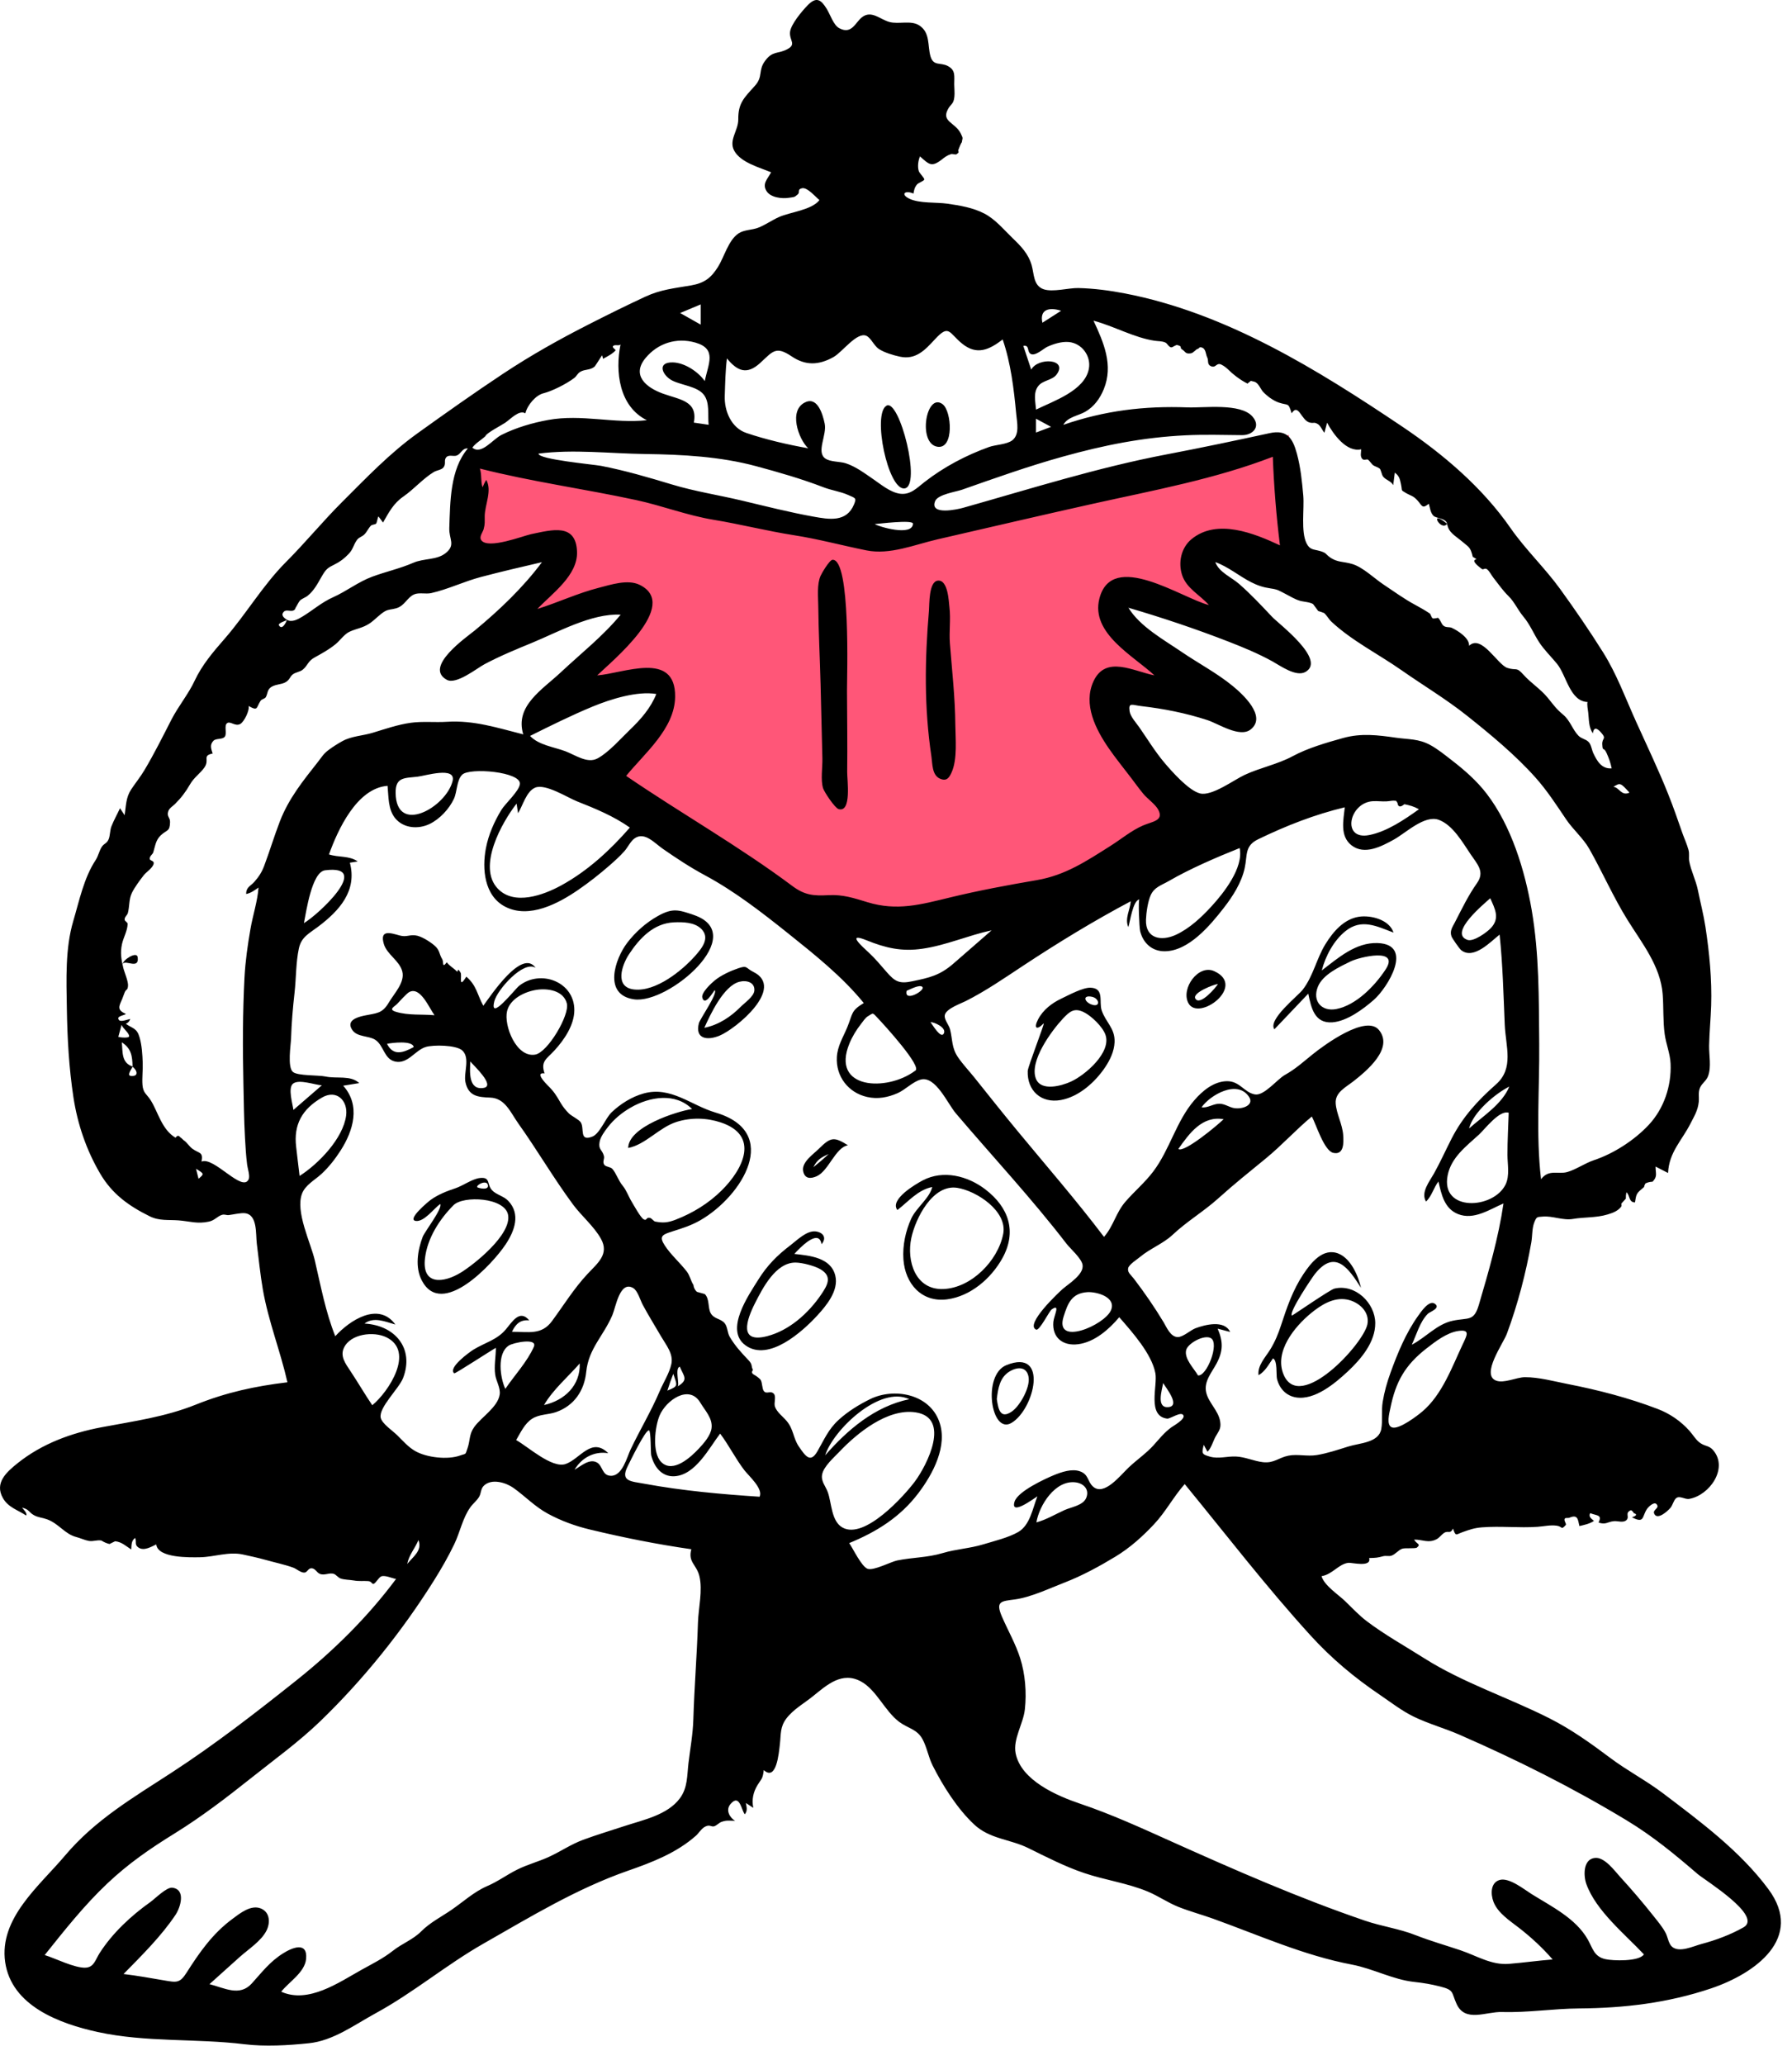 <svg width="66" height="76" viewBox="0 0 66 76" fill="none" xmlns="http://www.w3.org/2000/svg">
<path fill-rule="evenodd" clip-rule="evenodd" d="M17.338 16.936C17.26 18.198 17.182 19.459 17.105 20.72C17.605 20.577 20.791 19.648 20.595 20.59C20.453 21.266 19.558 21.997 19.101 22.467C18.681 22.9 18.249 23.322 17.805 23.732C18.62 23.422 19.442 23.13 20.27 22.855C20.897 22.648 21.528 22.446 22.17 22.29C22.408 22.233 23.051 21.997 23.276 22.158C23.868 22.58 20.659 25.687 20.219 26.125C20.841 25.839 21.477 25.578 22.125 25.355C22.592 25.194 24.036 24.578 24.45 25.104C24.892 25.667 23.796 26.96 23.491 27.37C23.055 27.957 22.583 28.521 22.088 29.06C24.147 30.893 26.568 32.525 29.144 33.54C31.032 34.284 32.888 34.473 34.881 34.065C36.928 33.645 38.892 32.841 40.758 31.922C41.855 31.381 42.936 30.797 43.967 30.141C43.542 29.628 43.13 29.105 42.729 28.575C42.157 27.817 41.454 26.988 41.128 26.086C40.809 25.203 42.006 25.375 42.58 25.423C43.412 25.493 44.242 25.64 45.057 25.817C44.481 25.419 43.915 25.006 43.36 24.579C42.637 24.023 41.673 23.395 41.2 22.595C40.784 21.891 41.697 22.069 42.119 22.161C43.126 22.381 44.105 22.755 45.066 23.12C45.769 23.388 46.467 23.668 47.159 23.963C46.73 23.593 46.315 23.205 45.916 22.803C45.379 22.263 44.656 21.603 44.416 20.859C43.926 19.343 47.22 20.486 47.782 20.72C47.678 19.15 47.575 17.58 47.471 16.01C43.109 17.16 38.748 18.311 34.387 19.461C33.915 19.585 33.325 19.856 32.834 19.87C32.389 19.884 31.851 19.685 31.417 19.603L23.524 18.108C21.462 17.718 19.4 17.327 17.338 16.936Z" fill="#FF5678"/>
<path fill-rule="evenodd" clip-rule="evenodd" d="M64.213 70.94C63.742 71.207 63.191 71.413 62.668 71.551C62.36 71.633 61.853 71.884 61.583 71.654C61.453 71.543 61.424 71.292 61.347 71.147C61.226 70.917 61.054 70.718 60.893 70.514C60.502 70.021 60.096 69.546 59.671 69.082C59.469 68.862 59.102 68.349 58.746 68.383C58.304 68.425 58.315 69.032 58.425 69.342C58.779 70.33 59.847 71.19 60.546 71.934C60.368 72.205 59.393 72.173 59.123 72.109C58.709 72.013 58.667 71.721 58.479 71.387C58.038 70.608 57.142 70.171 56.407 69.713C56.139 69.546 55.568 69.082 55.219 69.199C54.888 69.309 54.902 69.729 55.007 70.003C55.167 70.417 55.62 70.704 55.956 70.966C56.403 71.314 56.812 71.694 57.184 72.121C56.647 72.164 56.112 72.239 55.576 72.283C54.928 72.336 54.388 71.984 53.792 71.784C53.238 71.598 52.686 71.441 52.141 71.228C51.529 70.987 50.888 70.904 50.271 70.693C47.849 69.866 45.475 68.826 43.141 67.778C42.029 67.278 40.94 66.779 39.781 66.388C38.937 66.103 37.609 65.535 37.407 64.538C37.301 64.011 37.689 63.445 37.746 62.918C37.814 62.299 37.761 61.618 37.571 61.024C37.403 60.5 37.125 60.016 36.906 59.513C36.65 58.927 36.879 58.937 37.375 58.87C37.968 58.791 38.661 58.459 39.219 58.244C39.861 57.995 40.498 57.648 41.087 57.291C41.619 56.968 42.082 56.552 42.506 56.1C42.937 55.64 43.216 55.095 43.633 54.624C45.171 56.499 46.633 58.402 48.268 60.196C49.039 61.043 49.878 61.743 50.829 62.387C51.226 62.656 51.62 62.963 52.052 63.176C52.593 63.442 53.197 63.607 53.753 63.849C55.885 64.78 57.919 65.798 59.907 66.999C60.869 67.58 61.676 68.246 62.523 68.975C62.787 69.201 64.947 70.524 64.213 70.94ZM39.211 55.579C38.867 55.734 38.538 55.935 38.171 56.034C38.275 55.406 38.867 54.458 39.625 54.562C39.915 54.602 40.133 54.825 40.006 55.133C39.89 55.412 39.456 55.469 39.211 55.579ZM15.237 38.539C14.846 38.753 14.483 38.877 14.254 38.419C14.423 38.385 15.194 38.283 15.237 38.539ZM14.587 37.243C14.285 37.152 14.526 37.057 14.63 36.947C14.711 36.862 14.979 36.563 15.073 36.514C15.486 36.297 15.806 37.105 16.004 37.367C15.536 37.326 15.043 37.38 14.587 37.243ZM17.813 40.042C17.241 40.138 17.305 39.429 17.322 39.07C17.442 39.216 18.259 39.968 17.813 40.042ZM19.709 38.817C19.011 38.934 18.55 37.74 18.675 37.218C18.785 36.758 19.326 36.501 19.756 36.433C20.173 36.367 20.754 36.457 20.877 36.933C20.987 37.355 20.173 38.74 19.709 38.817ZM36.214 56.843C35.713 56.995 35.222 57.014 34.718 57.164C34.147 57.334 33.618 57.319 33.045 57.435C32.813 57.482 32.184 57.818 31.957 57.743C31.732 57.669 31.406 56.977 31.277 56.796C32.29 56.379 33.154 55.84 33.822 54.961C34.353 54.261 34.922 53.214 34.588 52.311C34.211 51.293 32.913 51.072 32.047 51.497C31.637 51.699 31.231 51.948 30.894 52.255C30.507 52.605 30.356 52.987 30.105 53.419C29.852 53.856 29.675 53.613 29.422 53.242C29.206 52.925 29.234 52.605 28.964 52.292C28.827 52.132 28.613 51.978 28.541 51.772C28.496 51.641 28.592 51.41 28.506 51.307C28.384 51.162 28.236 51.332 28.134 51.203C28.06 51.109 28.085 50.895 28.008 50.778C27.942 50.711 27.868 50.654 27.787 50.607C27.688 50.559 27.67 50.498 27.733 50.425C27.654 50.281 27.73 50.232 27.561 50.057C27.299 49.783 27.06 49.521 26.873 49.199C26.788 49.051 26.796 48.832 26.69 48.704C26.544 48.528 26.302 48.554 26.177 48.337C26.065 48.144 26.14 47.805 25.956 47.629C25.859 47.602 25.762 47.575 25.665 47.548C25.592 47.478 25.55 47.392 25.538 47.292C25.436 47.136 25.415 46.953 25.286 46.789C25.04 46.474 24.708 46.183 24.49 45.851C24.261 45.502 24.382 45.444 24.78 45.319C25.139 45.206 25.467 45.102 25.799 44.91C27.337 44.022 28.795 41.669 26.354 40.95C25.448 40.684 24.704 39.966 23.7 40.248C23.264 40.37 22.851 40.631 22.526 40.94C22.302 41.153 22.094 41.724 21.818 41.834C21.323 42.03 21.532 41.539 21.392 41.313C21.325 41.206 21.054 41.081 20.954 40.983C20.837 40.868 20.723 40.723 20.641 40.581C20.49 40.317 20.397 40.17 20.178 39.955C20.096 39.874 19.685 39.455 20.056 39.509C19.906 39.056 20.125 38.987 20.428 38.656C20.784 38.267 21.151 37.726 21.153 37.18C21.157 36.133 19.905 35.664 19.119 36.285C18.959 36.412 18.012 37.633 18.206 36.854C18.31 36.434 19.277 35.338 19.725 35.622C19.223 34.896 18.069 36.658 17.8 37.018C17.571 36.6 17.555 36.272 17.175 35.948C16.866 36.439 17.029 35.903 16.961 35.794C16.814 35.558 16.895 35.828 16.815 35.744C16.716 35.64 16.559 35.557 16.454 35.419C16.273 35.663 16.345 35.401 16.29 35.31C16.16 35.097 16.21 34.974 15.988 34.789C15.826 34.655 15.507 34.446 15.29 34.427C15.039 34.405 14.969 34.5 14.713 34.43C14.388 34.34 13.978 34.202 14.136 34.742C14.25 35.134 14.715 35.356 14.817 35.757C14.919 36.16 14.517 36.566 14.322 36.897C14.072 37.321 13.867 37.286 13.413 37.382C13.123 37.443 12.735 37.574 12.984 37.923C13.162 38.172 13.578 38.12 13.813 38.267C14.142 38.474 14.137 38.984 14.557 39.073C15.019 39.171 15.284 38.661 15.674 38.538C15.951 38.45 16.81 38.46 17.028 38.666C17.326 38.947 17.069 39.484 17.143 39.833C17.255 40.351 17.608 40.383 18.055 40.399C18.606 40.42 18.799 40.943 19.095 41.359C19.788 42.332 20.391 43.369 21.101 44.329C21.415 44.755 21.875 45.133 22.132 45.594C22.45 46.164 22.009 46.492 21.628 46.901C21.131 47.436 20.759 48.044 20.328 48.628C19.944 49.147 19.468 49.018 18.855 49.018C18.991 48.739 19.156 48.565 19.492 48.599C19.14 48.173 18.859 48.66 18.631 48.929C18.302 49.319 17.872 49.413 17.448 49.669C17.299 49.76 16.482 50.347 16.73 50.548C16.759 50.571 18.109 49.69 18.263 49.609C18.263 49.934 18.192 50.272 18.238 50.595C18.271 50.832 18.439 51.08 18.404 51.326C18.336 51.792 17.729 52.158 17.468 52.521C17.272 52.794 17.32 53.009 17.22 53.302C17.129 53.569 17.177 53.488 16.95 53.571C16.488 53.739 15.711 53.648 15.293 53.409C15.033 53.261 14.834 53.026 14.623 52.82C14.465 52.664 14.065 52.398 14.021 52.18C13.945 51.804 14.697 51.107 14.846 50.72C15.266 49.627 14.546 48.778 13.424 48.716C13.77 48.452 14.198 48.651 14.562 48.752C13.94 47.896 12.876 48.6 12.348 49.181C11.987 48.277 11.813 47.323 11.592 46.38C11.442 45.738 10.87 44.592 11.125 43.93C11.249 43.611 11.597 43.433 11.837 43.211C12.111 42.959 12.345 42.658 12.545 42.346C13.016 41.612 13.288 40.685 12.64 39.961C12.837 39.929 13.034 39.897 13.231 39.865C12.91 39.566 12.405 39.712 11.989 39.623C11.725 39.567 10.965 39.603 10.789 39.455C10.577 39.277 10.713 38.458 10.72 38.215C10.738 37.649 10.785 37.104 10.848 36.541C10.908 36.009 10.896 35.434 11.007 34.911C11.097 34.487 11.385 34.358 11.717 34.108C12.511 33.51 13.158 32.783 12.886 31.753C12.982 31.738 13.079 31.723 13.175 31.708C12.864 31.485 12.462 31.566 12.117 31.448C12.434 30.564 13.136 29.008 14.274 28.924C14.314 29.32 14.287 29.79 14.556 30.118C14.863 30.49 15.401 30.528 15.816 30.331C16.193 30.152 16.547 29.772 16.72 29.397C16.838 29.143 16.817 28.714 17.023 28.513C17.299 28.243 19.206 28.406 19.148 28.861C19.113 29.129 18.604 29.579 18.461 29.817C18.2 30.251 17.991 30.721 17.896 31.22C17.75 31.977 17.834 32.977 18.611 33.375C19.493 33.828 20.569 33.252 21.293 32.755C21.691 32.481 22.076 32.18 22.439 31.863C22.632 31.695 22.826 31.521 22.997 31.329C23.123 31.188 23.223 30.96 23.378 30.854C23.744 30.604 24.103 31.028 24.413 31.243C24.917 31.592 25.419 31.924 25.961 32.215C27.06 32.805 28.064 33.586 29.036 34.362C30.013 35.143 31.021 35.946 31.813 36.918C31.333 37.211 31.419 37.287 31.206 37.808C31.054 38.178 30.846 38.493 30.822 38.905C30.78 39.614 31.239 40.219 31.937 40.376C32.327 40.464 32.699 40.394 33.06 40.235C33.341 40.112 33.621 39.81 33.915 39.735C34.46 39.596 34.897 40.617 35.203 40.977C36.561 42.575 37.997 44.11 39.276 45.773C39.417 45.958 39.838 46.317 39.872 46.561C39.921 46.912 39.365 47.245 39.135 47.446C39.014 47.551 37.73 48.749 38.161 48.939C38.284 48.993 38.643 48.259 38.733 48.196C39.07 47.961 38.816 48.422 38.795 48.655C38.745 49.234 39.147 49.55 39.711 49.476C40.313 49.398 40.849 48.927 41.222 48.482C41.689 49.018 42.419 49.828 42.553 50.544C42.64 51.002 42.24 52.121 42.986 52.215C43.1 52.229 43.512 51.926 43.588 52.098C43.652 52.241 43.207 52.487 43.143 52.534C42.869 52.737 42.703 52.955 42.481 53.2C42.221 53.489 41.866 53.732 41.574 54.009C41.265 54.3 40.656 55.091 40.249 54.709C40.045 54.517 40.098 54.266 39.771 54.153C39.473 54.05 39.095 54.181 38.818 54.294C38.506 54.423 37.479 54.89 37.365 55.275C37.208 55.806 38.057 55.168 38.208 55.075C38.035 55.508 37.94 56.135 37.502 56.388C37.138 56.597 36.614 56.721 36.214 56.843ZM30.391 53.566C30.683 52.638 32.402 50.982 33.489 51.5C32.222 51.763 31.217 52.622 30.391 53.566ZM31.034 56.226C30.61 55.992 30.633 55.312 30.485 54.914C30.4 54.686 30.23 54.52 30.28 54.266C30.339 53.969 30.721 53.639 30.924 53.425C31.564 52.751 32.691 51.83 33.721 51.984C35.032 52.181 34.143 53.926 33.697 54.527C33.316 55.039 31.85 56.677 31.034 56.226ZM27.975 55.09C26.557 54.996 25.143 54.871 23.744 54.613C23.249 54.521 22.833 54.535 23.117 53.97C23.21 53.783 23.775 52.614 23.903 52.648C23.979 52.667 23.961 53.471 23.984 53.563C24.084 53.977 24.365 54.362 24.839 54.336C25.615 54.293 26.115 53.299 26.523 52.766C26.85 53.202 27.087 53.686 27.416 54.115C27.573 54.319 28.12 54.796 27.975 55.09ZM19.661 49.573C19.423 50.114 18.944 50.629 18.611 51.119C18.423 50.724 18.291 49.818 18.737 49.526C18.906 49.416 19.811 49.231 19.661 49.573ZM24.579 51.184C24.645 50.976 24.717 50.769 24.798 50.566C24.937 50.999 25.008 51.012 24.579 51.184ZM25.793 51.627C25.965 51.917 26.252 52.201 26.207 52.564C26.173 52.839 25.922 53.121 25.743 53.313C25.446 53.63 24.789 54.239 24.359 53.818C24 53.466 24.125 52.499 24.292 52.103C24.531 51.537 25.383 50.939 25.793 51.627ZM24.951 51.035C25.049 50.996 24.842 50.365 25.035 50.302C25.202 50.681 25.36 50.784 24.951 51.035ZM22.241 42.541C22.177 42.308 22.031 42.317 22.083 42.029C22.118 41.841 22.269 41.639 22.384 41.49C22.612 41.191 22.914 40.946 23.24 40.76C23.928 40.367 24.873 40.204 25.489 40.819C24.913 40.909 23.147 41.472 23.136 42.253C23.777 42.131 24.28 41.493 24.923 41.292C25.45 41.127 26.022 41.139 26.547 41.313C27.983 41.79 27.386 43.02 26.575 43.819C26.094 44.294 25.517 44.648 24.886 44.892C24.595 45.005 24.415 45.018 24.128 44.961C24.075 44.95 24.012 44.851 23.948 44.83C23.787 44.778 23.834 44.956 23.702 44.876C23.587 44.806 23.341 44.356 23.263 44.227C23.139 44.022 23.081 43.822 22.928 43.635C22.774 43.448 22.7 43.197 22.558 43.027C22.491 42.946 22.304 42.949 22.254 42.87C22.179 42.75 22.275 42.663 22.241 42.541ZM20.036 51.715C20.362 51.153 20.92 50.676 21.352 50.184C21.379 50.992 20.795 51.545 20.036 51.715ZM20.477 51.975C21.151 51.74 21.522 51.177 21.591 50.495C21.678 49.632 22.225 49.178 22.555 48.402C22.681 48.105 22.828 47.126 23.318 47.407C23.486 47.502 23.585 47.864 23.673 48.027C23.885 48.422 24.125 48.805 24.35 49.193C24.533 49.508 24.807 49.826 24.726 50.206C24.656 50.537 24.43 50.89 24.297 51.203C23.984 51.941 23.573 52.62 23.229 53.342C23.09 53.633 22.926 54.323 22.503 54.319C22.168 54.316 22.205 53.953 21.985 53.829C21.706 53.672 21.39 53.971 21.161 54.094C21.424 53.654 21.885 53.404 22.402 53.487C21.783 52.875 21.364 53.701 20.832 53.885C20.328 54.059 19.434 53.237 19.01 53.004C19.172 52.732 19.319 52.399 19.598 52.219C19.863 52.049 20.188 52.075 20.477 51.975ZM14.997 57.565C15.071 57.213 15.279 57.005 15.411 56.685C15.565 57.073 15.206 57.301 14.997 57.565ZM25.706 59.727C25.669 60.913 25.572 62.096 25.536 63.282C25.52 63.83 25.422 64.351 25.357 64.892C25.303 65.35 25.331 65.799 25.04 66.19C24.582 66.806 23.692 66.983 23 67.211C22.493 67.379 21.979 67.531 21.478 67.717C21.027 67.884 20.663 68.138 20.235 68.337C19.851 68.516 19.437 68.621 19.055 68.811C18.66 69.007 18.348 69.247 17.942 69.421C17.456 69.631 17.056 70.003 16.624 70.299C16.243 70.559 15.841 70.76 15.514 71.087C15.207 71.394 14.819 71.528 14.471 71.801C14.104 72.09 13.719 72.277 13.313 72.503C12.481 72.966 11.358 73.758 10.357 73.308C10.643 72.945 11.23 72.597 11.274 72.097C11.332 71.447 10.761 71.686 10.43 71.894C9.929 72.209 9.652 72.588 9.27 73.008C8.824 73.498 8.261 73.168 7.715 73.03C8.088 72.698 8.458 72.362 8.831 72.028C9.145 71.747 9.626 71.442 9.818 71.053C9.955 70.775 9.948 70.393 9.618 70.249C9.248 70.087 8.831 70.428 8.557 70.631C7.831 71.169 7.352 71.853 6.875 72.602C6.622 73.001 6.505 72.97 6.038 72.89C5.543 72.806 5.049 72.716 4.55 72.657C5.211 71.984 5.949 71.256 6.471 70.469C6.64 70.214 6.86 69.542 6.345 69.48C6.133 69.455 5.71 69.885 5.547 70.001C4.831 70.508 4.143 71.147 3.669 71.887C3.513 72.131 3.464 72.403 3.161 72.423C2.764 72.45 2.028 72.075 1.646 71.959C2.376 71.046 3.102 70.127 3.955 69.322C4.74 68.582 5.522 68.045 6.439 67.478C7.422 66.869 8.338 66.169 9.24 65.451C10.104 64.763 11.007 64.114 11.802 63.346C13.39 61.812 14.805 60.048 15.977 58.183C16.251 57.746 16.509 57.299 16.732 56.834C16.942 56.398 17.038 55.877 17.321 55.48C17.419 55.343 17.556 55.241 17.643 55.098C17.726 54.963 17.698 54.8 17.823 54.681C18.113 54.406 18.64 54.572 18.911 54.765C19.346 55.076 19.698 55.453 20.177 55.713C20.658 55.974 21.179 56.165 21.712 56.293C22.958 56.593 24.193 56.84 25.462 57.022C25.331 57.502 25.652 57.578 25.758 58.01C25.887 58.534 25.722 59.193 25.706 59.727ZM13.711 51.722C13.429 51.306 13.177 50.871 12.899 50.453C12.73 50.198 12.52 49.924 12.665 49.612C12.908 49.087 13.767 48.993 14.233 49.222C15.292 49.743 14.308 51.233 13.711 51.722ZM10.907 42.21C10.81 41.397 11.123 40.821 11.865 40.394C12.394 40.09 12.82 40.506 12.748 41.059C12.638 41.903 11.728 42.842 11.034 43.282C10.989 42.925 10.95 42.567 10.907 42.21ZM10.794 39.884C11.013 39.712 11.599 39.932 11.853 39.947C11.504 40.249 11.155 40.551 10.806 40.853C10.784 40.645 10.592 40.043 10.794 39.884ZM11.971 32.033C13.736 31.806 11.704 33.683 11.193 33.977C11.276 33.578 11.48 32.097 11.971 32.033ZM16.669 28.747C16.432 29.709 14.59 30.759 14.571 29.183C14.564 28.596 14.896 28.643 15.382 28.587C15.659 28.555 16.805 28.197 16.669 28.747ZM10.306 30.237C10.099 30.775 9.933 31.327 9.731 31.866C9.641 32.104 9.535 32.268 9.368 32.457C9.228 32.615 9.061 32.655 9.067 32.905C9.242 32.871 9.379 32.767 9.521 32.668C9.487 33.163 9.31 33.696 9.225 34.189C9.122 34.781 9.037 35.373 9.005 35.973C8.937 37.278 8.936 38.578 8.965 39.884C8.98 40.55 8.986 41.215 9.023 41.88C9.041 42.211 9.061 42.543 9.102 42.871C9.119 43.004 9.216 43.286 9.156 43.411C8.921 43.899 7.876 42.558 7.423 42.755C7.488 42.383 7.338 42.465 7.087 42.282C6.965 42.193 6.886 42.043 6.759 41.964C6.72 41.923 6.678 41.886 6.632 41.854C6.579 41.783 6.524 41.791 6.466 41.877C5.955 41.574 5.823 40.929 5.549 40.495C5.408 40.272 5.271 40.237 5.247 39.929C5.227 39.66 5.267 39.386 5.256 39.116C5.244 38.812 5.226 38.476 5.14 38.181C5.04 37.839 4.902 37.867 4.634 37.684C4.717 37.648 4.771 37.588 4.798 37.504C4.712 37.519 4.452 37.624 4.387 37.548C4.26 37.4 4.56 37.38 4.639 37.321C4.302 37.173 4.375 37.051 4.496 36.78C4.531 36.703 4.563 36.589 4.593 36.524C4.656 36.383 4.693 36.472 4.714 36.297C4.734 36.129 4.584 35.8 4.54 35.622C4.466 35.322 4.425 35.064 4.492 34.752C4.546 34.5 4.691 34.271 4.701 34.011C4.703 33.938 4.591 33.914 4.59 33.844C4.588 33.741 4.685 33.696 4.71 33.601C4.774 33.358 4.745 33.1 4.855 32.87C4.954 32.662 5.154 32.394 5.296 32.213C5.394 32.088 5.634 31.946 5.661 31.781C5.678 31.671 5.506 31.684 5.513 31.601C5.524 31.489 5.619 31.453 5.645 31.37C5.716 31.142 5.734 30.923 5.919 30.748C6.152 30.528 6.254 30.62 6.263 30.257C6.268 30.08 6.125 30.053 6.202 29.848C6.243 29.738 6.366 29.672 6.444 29.594C6.677 29.361 6.835 29.154 7.001 28.866C7.147 28.611 7.381 28.463 7.532 28.244C7.728 27.957 7.435 27.815 7.832 27.735C7.776 27.557 7.716 27.413 7.864 27.263C7.958 27.168 8.196 27.226 8.279 27.116C8.374 26.99 8.233 26.691 8.377 26.609C8.493 26.543 8.668 26.748 8.851 26.646C8.99 26.569 9.201 26.142 9.156 25.985C9.517 26.187 9.427 26.048 9.6 25.79C9.639 25.732 9.756 25.719 9.789 25.661C9.856 25.544 9.841 25.425 9.937 25.33C10.097 25.172 10.359 25.213 10.535 25.1C10.68 25.007 10.673 24.906 10.789 24.818C10.888 24.743 11.051 24.729 11.147 24.651C11.336 24.498 11.338 24.337 11.575 24.206C11.854 24.05 12.102 23.918 12.357 23.712C12.523 23.578 12.681 23.339 12.875 23.251C13.143 23.128 13.353 23.119 13.616 22.944C13.805 22.818 13.985 22.609 14.171 22.503C14.312 22.422 14.411 22.44 14.588 22.39C14.907 22.3 14.985 22.002 15.245 21.881C15.424 21.798 15.684 21.874 15.88 21.83C16.49 21.694 17.093 21.401 17.706 21.239C18.454 21.041 19.207 20.867 19.96 20.692C19.268 21.623 18.386 22.462 17.491 23.201C17.198 23.443 15.589 24.549 16.456 25.021C16.804 25.211 17.561 24.599 17.842 24.449C18.408 24.148 18.994 23.906 19.587 23.663C20.545 23.269 21.793 22.568 22.859 22.624C22.21 23.413 21.401 24.046 20.659 24.742C19.978 25.382 18.951 25.983 19.272 27.03C18.315 26.789 17.455 26.504 16.459 26.567C16.014 26.595 15.568 26.542 15.124 26.604C14.641 26.672 14.187 26.832 13.723 26.972C13.356 27.083 12.95 27.092 12.613 27.277C12.45 27.366 12.248 27.494 12.102 27.604C11.906 27.752 11.862 27.85 11.708 28.045C11.161 28.739 10.631 29.391 10.306 30.237ZM7.312 43.386C7.282 43.266 7.255 43.156 7.22 43.019C7.525 43.205 7.525 43.205 7.312 43.386ZM5.009 39.556C4.972 39.608 4.814 39.624 4.768 39.58C4.711 39.525 4.861 39.31 4.885 39.264C4.944 39.309 5.081 39.457 5.009 39.556ZM4.357 38.163C4.397 38.016 4.438 37.869 4.478 37.722C4.527 37.858 4.751 38.009 4.756 38.138C4.759 38.224 4.401 38.182 4.357 38.163ZM4.486 38.364C4.836 38.592 4.872 38.861 4.883 39.255C4.464 39.118 4.524 38.716 4.486 38.364ZM10.566 22.826C10.531 22.921 10.381 23.216 10.271 23.01C10.236 22.944 10.493 22.853 10.566 22.826ZM10.466 22.505C10.552 22.427 10.726 22.524 10.824 22.461C10.893 22.417 10.87 22.373 10.902 22.347C10.908 22.342 11.002 22.155 11.04 22.113C11.107 22.038 11.254 21.992 11.336 21.924C11.565 21.736 11.694 21.489 11.838 21.237C12.01 20.937 12.065 20.902 12.342 20.765C12.533 20.67 12.681 20.554 12.837 20.393C13.016 20.207 13.003 20.074 13.15 19.871C13.223 19.771 13.328 19.759 13.412 19.678C13.514 19.581 13.565 19.446 13.659 19.349C13.7 19.306 13.83 19.307 13.854 19.27C13.886 19.225 13.91 19.042 13.939 19.008C13.995 19.083 14.052 19.158 14.107 19.233C14.328 18.848 14.49 18.53 14.859 18.274C15.247 18.005 15.582 17.611 15.983 17.37C16.073 17.316 16.257 17.293 16.326 17.213C16.442 17.078 16.341 16.958 16.426 16.843C16.523 16.713 16.709 16.819 16.832 16.763C16.987 16.692 17.031 16.484 17.231 16.507C16.574 17.277 16.582 18.474 16.548 19.436C16.533 19.85 16.796 20.059 16.407 20.363C16.077 20.621 15.611 20.544 15.22 20.715C14.729 20.928 14.204 21.042 13.704 21.228C13.186 21.421 12.77 21.758 12.271 21.981C11.832 22.178 11.532 22.457 11.13 22.7C10.98 22.79 10.749 22.922 10.571 22.814C10.459 22.746 10.32 22.635 10.466 22.505ZM17.879 16.052C17.907 15.942 18.467 15.655 18.605 15.561C18.812 15.42 19.118 15.076 19.349 15.213C19.429 14.895 19.741 14.542 20.017 14.475C20.323 14.4 20.848 14.14 21.149 13.913C21.237 13.846 21.266 13.749 21.369 13.687C21.549 13.579 21.728 13.638 21.902 13.491C21.928 13.468 22.168 13.075 22.178 13.079C22.19 13.121 22.201 13.164 22.211 13.207C22.393 13.106 22.555 13.027 22.669 12.899C22.695 12.87 22.528 12.794 22.581 12.737C22.645 12.667 22.789 12.745 22.854 12.679C22.651 13.677 22.802 14.961 23.824 15.467C22.609 15.597 21.423 15.235 20.193 15.457C19.604 15.564 19.006 15.739 18.471 16.007C18.142 16.172 17.723 16.761 17.396 16.475C17.526 16.303 17.724 16.197 17.879 16.052ZM23.773 13.181C24.227 12.63 24.916 12.412 25.61 12.609C26.422 12.84 26.08 13.403 25.957 14.027C25.723 13.687 25.215 13.349 24.782 13.339C24.169 13.324 24.401 13.831 24.769 14.012C25.104 14.177 25.678 14.223 25.917 14.523C26.151 14.814 26.061 15.291 26.099 15.635C25.918 15.608 25.736 15.582 25.555 15.555C25.707 14.752 25.037 14.713 24.413 14.487C23.782 14.258 23.256 13.807 23.773 13.181ZM25.807 11.204V11.949C25.555 11.806 25.302 11.664 25.05 11.521C25.302 11.415 25.555 11.31 25.807 11.204ZM27.838 17.156C28.681 17.383 29.519 17.623 30.33 17.935C30.624 18.049 30.947 18.089 31.235 18.217C31.51 18.339 31.552 18.326 31.454 18.565C31.18 19.234 30.532 19.118 29.963 19.016C29.074 18.856 28.203 18.634 27.325 18.425C26.466 18.221 25.589 18.087 24.744 17.831C23.876 17.569 23.031 17.321 22.138 17.147C21.878 17.097 19.817 16.91 19.833 16.696C21.131 16.529 22.467 16.694 23.77 16.711C25.125 16.729 26.524 16.803 27.838 17.156ZM26.693 14.57C26.709 14.11 26.716 13.649 26.773 13.192C27.159 13.664 27.508 13.805 27.994 13.363C28.46 12.939 28.564 12.718 29.155 13.116C29.667 13.462 30.151 13.446 30.695 13.144C31.027 12.959 31.56 12.205 31.909 12.36C32.075 12.434 32.197 12.732 32.364 12.842C32.575 12.98 32.899 13.075 33.144 13.128C33.724 13.254 34.069 12.885 34.432 12.49C34.96 11.917 34.945 12.249 35.434 12.647C35.979 13.09 36.435 12.873 36.929 12.495C37.23 13.369 37.342 14.323 37.428 15.239C37.456 15.549 37.563 15.988 37.283 16.206C37.085 16.361 36.666 16.367 36.428 16.452C35.578 16.757 34.761 17.189 34.05 17.742C33.773 17.958 33.531 18.222 33.153 18.173C32.792 18.126 32.441 17.827 32.151 17.629C31.836 17.415 31.517 17.171 31.149 17.052C30.934 16.982 30.588 17.007 30.4 16.879C30.049 16.64 30.462 16.014 30.374 15.594C30.308 15.275 30.123 14.61 29.68 14.797C29.02 15.075 29.404 16.161 29.767 16.5C29.025 16.369 28.203 16.179 27.488 15.936C26.935 15.749 26.673 15.131 26.693 14.57ZM39.137 16.809C40.66 16.385 42.085 16.099 43.67 16.022C44.372 15.988 45.051 16.01 45.745 16.016C46.145 16.02 46.449 15.7 46.13 15.333C45.688 14.825 44.341 15.018 43.744 14.995C42.144 14.934 40.677 15.114 39.162 15.637C39.322 15.344 39.707 15.306 39.971 15.155C40.295 14.97 40.515 14.664 40.653 14.324C41.013 13.441 40.651 12.609 40.274 11.803C41.014 12 41.778 12.431 42.521 12.541C42.677 12.564 42.777 12.549 42.915 12.605C43 12.64 43.026 12.759 43.131 12.785C43.182 12.797 43.303 12.684 43.361 12.7C43.587 12.764 43.408 12.78 43.551 12.872C43.665 12.945 43.656 13.039 43.864 13.004C43.956 12.989 44.056 12.848 44.105 12.844C44.167 12.839 44.153 12.764 44.248 12.786C44.42 12.826 44.405 13.046 44.462 13.155C44.524 13.27 44.437 13.424 44.623 13.487C44.762 13.534 44.797 13.388 44.916 13.399C44.987 13.405 45.136 13.508 45.2 13.57C45.404 13.772 45.684 13.994 45.959 14.125C45.932 14.098 46.089 14.033 46.052 14.018C46.026 14.008 46.191 14.047 46.188 14.047C46.347 14.083 46.431 14.324 46.511 14.412C46.659 14.574 46.888 14.744 47.095 14.816C47.453 14.939 47.442 14.791 47.572 15.213C47.827 14.816 47.924 15.48 48.239 15.553C48.403 15.591 48.384 15.522 48.532 15.606C48.634 15.664 48.702 15.842 48.779 15.928C48.812 15.804 48.845 15.68 48.877 15.557C49.105 15.983 49.595 16.66 50.133 16.537C50.133 16.654 50.084 16.793 50.175 16.892C50.239 16.962 50.341 16.883 50.391 16.923C50.434 16.958 50.538 17.099 50.571 17.122C50.637 17.167 50.755 17.2 50.812 17.246C50.862 17.285 50.887 17.476 50.943 17.545C51.047 17.674 51.228 17.7 51.313 17.855C51.333 17.702 51.352 17.549 51.371 17.396C51.541 17.526 51.555 17.626 51.597 17.816C51.656 18.086 51.578 18.023 51.766 18.137C51.95 18.249 52.047 18.236 52.216 18.431C52.382 18.622 52.383 18.739 52.623 18.541C52.668 18.688 52.682 18.878 52.801 18.99C52.891 19.076 53.263 19.079 53.298 19.28C52.599 18.696 53.059 19.584 53.299 19.282C53.349 19.605 53.588 19.709 53.86 19.939C54.114 20.154 54.156 20.138 54.243 20.498C54.241 20.49 54.37 20.57 54.38 20.586C54.132 20.621 54.516 20.895 54.581 20.945C54.628 20.982 54.69 20.894 54.768 20.953C54.858 21.021 54.931 21.175 55.005 21.268C55.203 21.52 55.35 21.736 55.559 21.941C55.784 22.162 55.894 22.441 56.11 22.699C56.35 22.986 56.48 23.316 56.68 23.627C56.871 23.923 57.124 24.161 57.345 24.432C57.697 24.863 57.817 25.814 58.474 25.839C58.435 25.878 58.489 26.173 58.495 26.227C58.526 26.494 58.505 26.752 58.665 26.994C58.702 26.718 58.847 26.824 58.974 26.969C59.185 27.211 59 27.15 59.011 27.395C59.025 27.692 59.059 27.462 59.173 27.721C59.262 27.924 59.311 28.056 59.359 28.281C58.988 28.31 58.818 28.01 58.681 27.719C58.624 27.597 58.604 27.397 58.502 27.302C58.395 27.2 58.246 27.192 58.135 27.079C57.922 26.862 57.83 26.524 57.579 26.312C57.296 26.074 57.233 25.961 56.998 25.676C56.739 25.36 56.381 25.138 56.109 24.833C55.837 24.527 55.859 24.694 55.517 24.584C55.153 24.466 54.565 23.332 54.107 23.769C54.125 23.483 53.693 23.214 53.475 23.111C53.38 23.066 53.271 23.106 53.176 23.039C53.074 22.967 53.067 22.826 52.963 22.739C52.964 22.739 52.805 22.777 52.773 22.761C52.708 22.728 52.707 22.612 52.65 22.574C52.49 22.468 52.299 22.357 52.13 22.267C51.718 22.048 51.354 21.778 50.956 21.515C50.615 21.289 50.203 20.881 49.809 20.761C49.465 20.657 49.249 20.71 48.968 20.502C48.814 20.389 48.859 20.351 48.613 20.28C48.378 20.213 48.247 20.247 48.122 20.001C47.905 19.569 48.042 18.727 48 18.243C47.955 17.729 47.902 17.203 47.767 16.703C47.607 16.113 47.396 15.804 46.757 15.944C45.492 16.219 44.241 16.482 42.97 16.724C40.436 17.206 37.946 17.993 35.468 18.692C35.279 18.745 34.226 18.984 34.441 18.445C34.541 18.196 35.207 18.103 35.43 18.025C36.655 17.595 37.885 17.157 39.137 16.809ZM38.711 15.711C38.526 15.781 38.341 15.851 38.156 15.921V15.411C38.341 15.511 38.526 15.611 38.711 15.711ZM37.942 13.014C38.103 13.144 38.43 12.831 38.567 12.767C38.8 12.659 39.097 12.566 39.358 12.588C39.84 12.629 40.192 13.099 40.103 13.575C39.954 14.38 38.796 14.761 38.158 15.076C38.138 14.791 38.044 14.447 38.246 14.201C38.422 13.986 38.762 14.002 38.923 13.774C39.331 13.201 38.227 13.149 37.98 13.604C37.883 13.313 37.786 13.022 37.689 12.731C37.923 12.692 37.82 12.915 37.942 13.014ZM39.081 11.438C38.851 11.585 38.622 11.732 38.392 11.879C38.278 11.37 38.666 11.303 39.081 11.438ZM60.014 29.173C59.713 29.315 59.637 28.975 59.421 28.961C59.677 28.805 59.677 28.805 60.014 29.173ZM61.237 36.593C61.274 37.082 61.245 37.576 61.311 38.062C61.361 38.432 61.512 38.777 61.528 39.151C61.563 39.971 61.284 40.806 60.72 41.407C60.187 41.975 59.423 42.464 58.703 42.703C58.379 42.811 58.04 43.049 57.725 43.138C57.376 43.235 57.045 43.023 56.757 43.404C56.565 41.769 56.705 40.062 56.69 38.417C56.675 36.769 56.693 35.12 56.412 33.49C56.161 32.038 55.667 30.405 54.757 29.217C54.387 28.734 53.932 28.339 53.452 27.969C53.203 27.777 52.953 27.572 52.676 27.421C52.249 27.188 51.885 27.22 51.421 27.153C50.756 27.058 50.138 26.978 49.471 27.163C48.85 27.336 48.166 27.533 47.61 27.833C47.056 28.132 46.412 28.255 45.837 28.523C45.446 28.705 44.633 29.314 44.198 29.204C43.778 29.098 43.156 28.391 42.888 28.075C42.545 27.67 42.261 27.201 41.957 26.765C41.85 26.612 41.632 26.376 41.604 26.18C41.556 25.839 41.694 25.95 42.022 25.988C42.867 26.087 43.661 26.242 44.47 26.505C44.873 26.636 45.661 27.167 46.063 26.849C46.678 26.364 45.744 25.53 45.402 25.25C44.819 24.772 44.141 24.418 43.519 23.994C42.858 23.543 41.985 23.063 41.56 22.369C42.801 22.732 44.041 23.148 45.246 23.616C45.797 23.83 46.342 24.056 46.86 24.341C47.151 24.501 47.739 24.934 48.089 24.727C48.85 24.276 47.101 22.968 46.849 22.701C46.457 22.285 46.073 21.874 45.642 21.497C45.352 21.242 44.895 21.064 44.76 20.689C45.242 20.862 45.632 21.201 46.084 21.431C46.321 21.552 46.536 21.621 46.797 21.658C47.076 21.698 47.109 21.742 47.329 21.852C47.499 21.937 47.675 22.051 47.867 22.11C48.004 22.151 48.242 22.158 48.362 22.235C48.423 22.321 48.486 22.406 48.551 22.49C48.624 22.511 48.696 22.535 48.767 22.563C48.873 22.657 48.935 22.786 49.038 22.883C49.787 23.584 50.788 24.086 51.626 24.674C52.42 25.229 53.262 25.732 54.025 26.339C54.902 27.037 55.812 27.788 56.558 28.625C56.98 29.098 57.327 29.634 57.681 30.158C57.937 30.537 58.31 30.851 58.532 31.241C59.015 32.093 59.416 33.014 59.937 33.852C60.467 34.706 61.157 35.554 61.237 36.593ZM54.107 41.535C54.251 40.944 55.067 40.254 55.588 39.993C55.325 40.637 54.625 41.076 54.107 41.535ZM55.451 43.597C55.007 44.511 53.052 44.615 53.317 43.263C53.447 42.6 53.999 42.193 54.472 41.76C54.691 41.559 55.227 40.842 55.566 40.958C55.55 41.473 55.519 41.991 55.52 42.506C55.521 42.851 55.609 43.273 55.451 43.597ZM54.886 33.061C55.067 33.463 55.246 33.797 54.912 34.156C54.761 34.318 54.269 34.673 54.046 34.594C53.332 34.342 54.694 33.242 54.886 33.061ZM50.565 29.489C50.737 29.48 50.904 29.505 51.074 29.495C51.244 29.485 51.262 29.455 51.419 29.476C51.435 29.5 51.452 29.524 51.468 29.547C51.49 29.708 51.575 29.725 51.723 29.6C51.929 29.645 52.063 29.676 52.26 29.786C51.728 30.166 51.081 30.608 50.428 30.736C49.398 30.938 49.682 29.538 50.565 29.489ZM34.762 38.039C34.655 38.252 34.347 37.72 34.271 37.621C34.413 37.62 34.87 37.824 34.762 38.039ZM43.045 32.429C43.846 31.966 44.797 31.559 45.657 31.214C45.808 31.936 45.071 32.869 44.616 33.363C44.249 33.763 43.806 34.178 43.308 34.407C42.769 34.656 42.18 34.547 42.207 33.849C42.216 33.594 42.275 33.184 42.38 32.95C42.515 32.65 42.77 32.588 43.045 32.429ZM32.218 19.29C32.337 19.283 33.632 19.117 33.625 19.277C33.605 19.757 32.348 19.38 32.218 19.29ZM23.061 28.558C23.745 27.721 24.849 26.819 24.865 25.65C24.889 23.93 22.963 24.788 21.994 24.859C22.506 24.361 25.079 22.269 23.558 21.526C23.12 21.312 22.498 21.521 22.059 21.633C21.28 21.831 20.556 22.175 19.791 22.414C20.338 21.837 21.282 21.182 21.252 20.308C21.214 19.245 20.333 19.502 19.572 19.658C19.279 19.718 17.971 20.233 17.726 19.883C17.636 19.755 17.782 19.592 17.812 19.478C17.867 19.276 17.85 19.206 17.852 18.999C17.855 18.583 18.134 18.049 17.907 17.662C17.855 17.75 17.81 17.841 17.773 17.936C17.698 17.711 17.749 17.472 17.674 17.247C19.575 17.729 21.509 17.992 23.422 18.404C24.391 18.612 25.302 18.971 26.284 19.132C27.274 19.295 28.247 19.544 29.239 19.699C30.144 19.84 31.011 20.076 31.908 20.257C32.781 20.433 33.678 20.047 34.53 19.851C36.44 19.413 38.35 18.965 40.262 18.54C42.469 18.05 44.765 17.63 46.878 16.812C46.919 17.903 47.007 18.991 47.141 20.073C46.208 19.636 44.824 19.066 43.88 19.848C43.503 20.161 43.387 20.702 43.536 21.161C43.698 21.662 44.196 21.894 44.524 22.27C43.525 22.017 40.948 20.227 40.49 22.036C40.166 23.313 41.746 24.139 42.518 24.858C41.751 24.709 40.724 24.101 40.273 25.078C39.884 25.923 40.353 26.842 40.833 27.538C41.093 27.916 41.386 28.271 41.663 28.637C41.809 28.831 41.952 29.027 42.106 29.215C42.26 29.403 42.551 29.6 42.659 29.803C42.877 30.211 42.438 30.236 42.096 30.384C41.67 30.569 41.304 30.878 40.914 31.125C40.021 31.69 39.24 32.215 38.185 32.395C37.099 32.581 36.053 32.775 34.981 33.035C33.913 33.293 33.04 33.541 31.948 33.207C31.45 33.055 31.044 32.92 30.516 32.948C29.961 32.978 29.637 32.95 29.18 32.609C27.218 31.144 25.087 29.941 23.061 28.558ZM19.522 27.087C20.28 26.71 21.044 26.33 21.828 26.006C22.477 25.738 23.462 25.425 24.172 25.543C23.971 26.052 23.606 26.471 23.214 26.846C22.868 27.178 22.435 27.679 22.016 27.91C21.635 28.121 21.192 27.788 20.816 27.648C20.404 27.495 19.836 27.423 19.522 27.087ZM19.712 28.99C20.09 28.834 20.903 29.357 21.247 29.493C21.923 29.76 22.602 30.039 23.198 30.46C22.47 31.293 21.647 32.055 20.668 32.59C20.024 32.942 18.939 33.346 18.332 32.706C17.569 31.903 18.486 30.267 19.026 29.578C19.044 29.696 19.062 29.814 19.08 29.932C19.253 29.658 19.384 29.126 19.712 28.99ZM33.592 36.119C33.12 36.218 32.96 36.129 32.649 35.77C32.438 35.528 32.231 35.276 31.994 35.059C31.752 34.836 31.154 34.3 31.916 34.609C32.61 34.89 33.205 35.031 33.97 34.92C34.844 34.795 35.658 34.428 36.52 34.243C36.047 34.653 35.579 35.066 35.105 35.475C34.605 35.906 34.227 35.987 33.592 36.119ZM33.7 39.414C32.666 40.185 30.585 40.102 31.286 38.405C31.392 38.148 31.541 37.905 31.713 37.686C31.77 37.612 31.873 37.46 31.955 37.411C32.183 37.274 32.12 37.257 32.34 37.486C32.529 37.684 34.011 39.299 33.7 39.414ZM33.393 36.467C33.488 36.436 33.887 36.207 33.978 36.334C34.07 36.462 33.288 36.906 33.393 36.467ZM40.918 48.225C40.686 48.776 38.826 49.574 39.172 48.463C39.326 47.971 39.47 47.598 40.049 47.56C40.384 47.539 41.123 47.739 40.918 48.225ZM44.255 40.755C44.561 40.313 45.572 39.716 46.004 40.375C46.212 40.693 45.707 40.855 45.402 40.774C45.238 40.73 45.104 40.633 44.925 40.625C44.696 40.616 44.472 40.794 44.255 40.755ZM45.066 41.194C44.858 41.403 43.602 42.45 43.399 42.289C43.809 41.708 44.28 41.059 45.066 41.194ZM43.016 51.792C42.58 51.817 42.797 51.165 42.839 50.905C42.945 51.086 43.5 51.765 43.016 51.792ZM44.123 50.625C43.982 50.376 43.602 50.006 43.688 49.686C43.754 49.441 44.347 49.112 44.596 49.252C44.925 49.439 44.447 50.666 44.123 50.625ZM54.47 48.016C54.284 48.653 54.09 48.489 53.505 48.612C52.919 48.736 52.513 49.23 51.996 49.495C52.176 49.119 52.287 48.66 52.588 48.355C52.657 48.285 53.083 48.146 52.84 47.983C52.628 47.84 52.323 48.303 52.232 48.429C51.785 49.05 51.472 49.808 51.214 50.523C51.086 50.874 50.985 51.231 50.925 51.6C50.871 51.928 50.929 52.272 50.874 52.591C50.786 53.107 50.08 53.109 49.656 53.242C49.271 53.362 48.889 53.493 48.49 53.557C48.144 53.613 47.785 53.511 47.45 53.579C47.087 53.652 46.924 53.865 46.511 53.817C46.175 53.778 45.86 53.624 45.52 53.609C45.2 53.595 44.882 53.704 44.565 53.615C44.245 53.525 44.261 53.49 44.334 53.179C44.379 53.263 44.425 53.347 44.47 53.431C44.598 53.332 44.686 53.03 44.764 52.888C44.885 52.668 44.984 52.592 44.939 52.318C44.873 51.914 44.505 51.626 44.422 51.241C44.335 50.84 44.634 50.512 44.811 50.177C45.053 49.718 45.05 49.378 44.847 48.904C45 48.944 45.153 48.984 45.306 49.024C45.096 48.573 44.385 48.756 44.029 48.889C43.85 48.956 43.566 49.22 43.373 49.213C43.108 49.204 42.97 48.859 42.857 48.669C42.527 48.119 42.151 47.576 41.762 47.066C41.655 46.925 41.514 46.835 41.551 46.675C41.583 46.539 41.89 46.347 41.989 46.263C42.363 45.95 42.839 45.777 43.19 45.447C43.72 44.949 44.332 44.592 44.874 44.104C45.439 43.595 46.021 43.128 46.61 42.647C47.206 42.16 47.723 41.587 48.315 41.095C48.468 41.37 48.765 42.357 49.105 42.433C49.502 42.522 49.49 42.057 49.47 41.778C49.442 41.379 49.219 40.992 49.194 40.612C49.167 40.205 49.562 40.023 49.86 39.788C50.32 39.424 51.339 38.596 50.791 37.915C50.32 37.328 48.786 38.453 48.363 38.792C48.004 39.079 47.726 39.34 47.321 39.566C47.037 39.726 46.559 40.339 46.222 40.282C45.821 40.215 45.664 39.781 45.174 39.795C44.694 39.809 44.287 40.151 43.989 40.495C43.317 41.272 43.086 42.312 42.473 43.121C42.171 43.521 41.78 43.85 41.452 44.228C41.092 44.643 41.016 45.12 40.661 45.526C39.646 44.186 38.54 42.916 37.469 41.62C36.934 40.972 36.411 40.317 35.888 39.661C35.691 39.415 35.47 39.184 35.291 38.925C35.045 38.571 35.089 38.287 34.993 37.892C34.95 37.717 34.749 37.508 34.803 37.341C34.875 37.116 35.382 36.94 35.565 36.848C36.311 36.472 36.988 36.003 37.684 35.544C38.973 34.695 40.276 33.898 41.647 33.172C41.623 33.485 41.418 33.809 41.556 34.123C41.62 33.942 41.722 33.139 41.965 33.104C41.918 33.111 41.957 34.135 41.994 34.281C42.106 34.717 42.432 35.016 42.898 35.013C43.784 35.007 44.579 34.051 45.072 33.417C45.405 32.989 45.725 32.49 45.842 31.953C45.948 31.471 45.832 31.136 46.337 30.891C47.374 30.389 48.42 29.98 49.529 29.714C49.479 30.188 49.341 30.771 49.775 31.112C50.255 31.488 50.882 31.152 51.334 30.904C51.781 30.657 52.47 29.98 52.996 30.177C53.512 30.37 53.872 31.013 54.161 31.439C54.416 31.815 54.693 32.086 54.398 32.505C54.067 32.975 53.852 33.433 53.587 33.943C53.485 34.139 53.388 34.267 53.46 34.468C53.483 34.533 53.749 34.921 53.821 34.977C54.281 35.332 54.903 34.656 55.231 34.4C55.347 35.504 55.373 36.602 55.42 37.71C55.454 38.52 55.771 39.319 55.099 39.912C54.428 40.504 53.868 41.112 53.459 41.915C53.24 42.343 53.044 42.783 52.808 43.203C52.65 43.483 52.317 43.895 52.521 44.225C52.736 44.022 52.8 43.715 52.979 43.487C53.087 43.96 53.195 44.485 53.7 44.686C54.281 44.917 54.859 44.517 55.374 44.295C55.189 45.561 54.829 46.791 54.47 48.016ZM53.876 49.471C53.477 50.316 53.117 51.335 52.38 51.957C52.218 52.094 51.531 52.627 51.269 52.538C51.047 52.462 51.169 52.017 51.208 51.827C51.404 50.86 51.744 50.251 52.535 49.634C52.863 49.379 53.283 49.052 53.705 48.989C54.16 48.922 54.029 49.146 53.876 49.471ZM65.129 69.531C64.095 68.137 62.633 67.053 61.251 66.006C60.625 65.532 59.936 65.176 59.303 64.701C58.589 64.165 57.863 63.647 57.062 63.243C55.544 62.476 53.888 61.942 52.455 61.035C51.757 60.593 50.992 60.166 50.336 59.669C50.047 59.451 49.792 59.172 49.531 58.923C49.289 58.691 48.769 58.354 48.673 58.014C49.076 57.949 49.305 57.561 49.665 57.522C49.783 57.508 50.526 57.703 50.425 57.346C50.694 57.34 50.725 57.336 50.951 57.277C51.044 57.253 51.155 57.291 51.25 57.258C51.395 57.207 51.493 57.061 51.639 57.005C51.743 56.965 52.128 57.009 52.187 56.96C52.346 56.825 52.177 56.837 52.082 56.668C52.392 56.66 52.605 56.815 52.916 56.65C53.011 56.6 53.091 56.484 53.182 56.424C53.345 56.317 53.404 56.483 53.515 56.261C53.62 56.566 53.617 56.482 53.868 56.392C54.119 56.303 54.299 56.238 54.585 56.216C55.266 56.163 55.95 56.244 56.628 56.197C56.876 56.179 57.088 56.123 57.334 56.155C57.551 56.184 57.486 56.333 57.666 56.132C57.708 56.085 57.573 55.957 57.638 55.889C57.666 55.859 57.76 55.88 57.795 55.865C58.112 55.728 58.114 55.92 58.17 56.169C58.356 56.126 58.546 56.087 58.707 55.979C58.625 55.907 58.489 55.827 58.568 55.695C58.836 55.796 59.011 55.749 58.877 56.041C59.147 56.13 59.197 56.014 59.44 55.989C59.583 55.974 59.783 56.062 59.903 55.949C60.033 55.825 59.827 55.691 60.067 55.584C60.116 55.609 60.152 55.646 60.176 55.696C60.305 55.735 60.282 55.785 60.106 55.847C60.577 56.09 60.467 55.819 60.664 55.533C60.71 55.467 60.915 55.262 61.008 55.361C61.149 55.511 60.861 55.559 60.923 55.708C61.03 55.967 61.404 55.635 61.519 55.504C61.606 55.405 61.641 55.215 61.735 55.141C61.865 55.038 62.052 55.197 62.215 55.169C62.96 55.039 63.662 54.048 63.102 53.384C62.951 53.205 62.824 53.241 62.644 53.128C62.467 53.017 62.367 52.824 62.224 52.665C61.899 52.302 61.501 52.03 61.047 51.857C59.992 51.453 58.855 51.159 57.748 50.943C57.235 50.843 56.689 50.689 56.164 50.69C55.854 50.691 55.389 50.929 55.099 50.815C54.537 50.593 55.362 49.456 55.499 49.089C55.899 48.01 56.201 46.86 56.399 45.727C56.438 45.506 56.423 45.219 56.503 45.007C56.596 44.765 56.615 44.799 56.813 44.779C57.171 44.743 57.562 44.929 57.934 44.865C58.347 44.794 58.793 44.827 59.209 44.7C59.401 44.642 59.578 44.579 59.704 44.419C59.744 44.369 59.7 44.325 59.725 44.29C59.733 44.279 59.875 44.126 59.88 44.118C59.878 44.039 59.885 43.961 59.901 43.883C60.045 44.002 59.974 44.251 60.217 44.257C60.26 43.992 60.261 43.938 60.437 43.788C60.423 43.8 60.569 43.677 60.55 43.69C60.559 43.643 60.577 43.599 60.603 43.558C60.685 43.518 60.772 43.497 60.864 43.495C61.054 43.301 60.975 43.198 60.975 42.937C61.128 43.016 61.282 43.095 61.435 43.174C61.472 42.401 61.947 41.978 62.262 41.352C62.397 41.085 62.534 40.876 62.566 40.554C62.584 40.369 62.536 40.205 62.614 40.03C62.684 39.871 62.841 39.786 62.907 39.612C63.037 39.272 62.94 38.838 62.947 38.484C62.957 37.994 63.006 37.505 63.023 37.015C63.054 36.053 62.957 35.065 62.812 34.114C62.742 33.659 62.626 33.218 62.535 32.768C62.46 32.398 62.28 32.051 62.216 31.707C62.189 31.564 62.23 31.436 62.187 31.278C62.13 31.07 62.034 30.865 61.962 30.661C61.796 30.184 61.632 29.708 61.444 29.239C61.082 28.329 60.657 27.447 60.254 26.554C59.866 25.696 59.545 24.812 59.042 24.01C58.547 23.221 58.014 22.445 57.468 21.69C56.9 20.903 56.182 20.227 55.631 19.433C54.596 17.943 53.153 16.714 51.643 15.7C48.527 13.607 45.16 11.517 41.424 10.799C40.861 10.691 40.29 10.616 39.717 10.602C39.361 10.593 38.771 10.764 38.433 10.645C38.056 10.511 38.09 10.09 37.996 9.761C37.874 9.337 37.6 9.059 37.289 8.759C36.961 8.444 36.664 8.076 36.255 7.861C35.841 7.644 35.352 7.563 34.893 7.497C34.483 7.438 33.871 7.493 33.497 7.316C33.156 7.155 33.324 6.987 33.643 7.125C33.667 6.985 33.686 6.895 33.776 6.787C33.821 6.733 34.035 6.657 34.041 6.607C34.047 6.547 33.867 6.379 33.841 6.302C33.786 6.138 33.817 5.91 33.883 5.756C34.205 6.039 34.298 6.165 34.657 5.894C34.809 5.779 34.856 5.729 35.032 5.671C35.079 5.655 35.186 5.704 35.228 5.677C35.387 5.573 35.24 5.597 35.316 5.475C35.297 5.506 35.43 5.18 35.424 5.248C35.44 5.075 35.492 5.128 35.386 4.915C35.179 4.498 34.653 4.481 34.921 4.005C35.027 3.818 35.12 3.837 35.15 3.565C35.166 3.419 35.146 3.252 35.145 3.104C35.144 2.8 35.201 2.587 34.914 2.433C34.638 2.284 34.384 2.447 34.272 2.079C34.155 1.692 34.273 1.196 33.85 0.931C33.541 0.737 33.095 0.903 32.753 0.808C32.411 0.713 32.096 0.366 31.749 0.633C31.502 0.822 31.372 1.287 30.907 1.036C30.697 0.922 30.581 0.541 30.449 0.327C30.238 -0.014 30.069 -0.137 29.745 0.195C29.545 0.4 29.123 0.898 29.097 1.182C29.069 1.494 29.344 1.625 28.998 1.81C28.655 1.994 28.462 1.859 28.183 2.233C27.906 2.604 28.12 2.809 27.799 3.163C27.398 3.607 27.185 3.798 27.191 4.395C27.195 4.805 26.829 5.159 27.042 5.548C27.281 5.984 27.978 6.165 28.401 6.342C28.26 6.6 28.066 6.766 28.231 7.032C28.38 7.273 28.802 7.323 29.063 7.279C29.239 7.25 29.245 7.276 29.383 7.154C29.474 7.073 29.35 6.973 29.536 6.929C29.735 6.881 30.052 7.267 30.181 7.364C29.893 7.735 29.101 7.804 28.682 7.992C28.427 8.107 28.192 8.276 27.932 8.379C27.696 8.472 27.409 8.45 27.196 8.594C26.826 8.843 26.673 9.458 26.446 9.82C26.19 10.23 25.942 10.42 25.45 10.505C24.837 10.611 24.343 10.654 23.771 10.918C23.073 11.242 22.384 11.583 21.698 11.932C20.592 12.494 19.564 13.071 18.537 13.75C17.462 14.462 16.416 15.204 15.379 15.947C14.353 16.683 13.492 17.587 12.601 18.476C11.881 19.194 11.249 19.97 10.531 20.688C9.684 21.537 9.061 22.607 8.276 23.507C7.846 23.999 7.435 24.483 7.165 25.063C6.947 25.534 6.567 25.995 6.313 26.488C5.989 27.119 5.682 27.739 5.318 28.349C5.169 28.599 4.992 28.814 4.834 29.052C4.632 29.358 4.644 29.654 4.59 30.006C4.533 29.92 4.476 29.834 4.42 29.748C4.317 29.971 4.192 30.19 4.103 30.418C4.047 30.563 4.056 30.77 3.998 30.897C3.927 31.056 3.84 31.035 3.75 31.168C3.655 31.31 3.624 31.501 3.524 31.654C3.089 32.313 2.921 33.15 2.698 33.902C2.398 34.911 2.445 36.071 2.462 37.112C2.479 38.211 2.54 39.31 2.706 40.398C2.858 41.382 3.18 42.327 3.686 43.191C4.126 43.943 4.734 44.382 5.512 44.767C5.869 44.944 6.201 44.889 6.576 44.918C6.987 44.949 7.267 45.059 7.702 44.962C7.91 44.915 8.009 44.765 8.174 44.715C8.277 44.684 8.332 44.734 8.431 44.722C8.571 44.706 8.864 44.637 9.017 44.654C9.492 44.705 9.413 45.417 9.459 45.781C9.531 46.341 9.584 46.907 9.681 47.463C9.885 48.634 10.326 49.727 10.586 50.877C9.379 51.023 8.344 51.247 7.213 51.699C6.078 52.154 4.931 52.308 3.737 52.533C2.619 52.745 1.545 53.139 0.65 53.854C0.231 54.189 -0.204 54.581 0.104 55.133C0.301 55.486 0.655 55.575 0.962 55.78C1.023 55.703 0.844 55.538 0.812 55.493C1.069 55.545 1.061 55.664 1.249 55.768C1.414 55.858 1.548 55.855 1.728 55.919C2.167 56.076 2.383 56.466 2.817 56.575C2.954 56.61 3.133 56.692 3.272 56.716C3.44 56.744 3.566 56.671 3.736 56.702C3.827 56.762 3.927 56.804 4.033 56.83C4.103 56.798 4.172 56.764 4.24 56.728C4.485 56.753 4.636 56.906 4.834 57.031C4.847 56.873 4.828 56.709 4.979 56.606C5.038 56.76 4.943 56.857 5.103 56.962C5.306 57.096 5.573 56.929 5.755 56.845C5.807 57.354 6.997 57.324 7.374 57.317C7.897 57.307 8.419 57.101 8.946 57.216C9.215 57.275 9.502 57.336 9.77 57.411C10.092 57.503 10.482 57.584 10.799 57.699C10.925 57.745 11.08 57.892 11.214 57.882C11.321 57.874 11.35 57.718 11.474 57.722C11.615 57.727 11.662 57.883 11.784 57.93C11.966 58 12.134 57.867 12.308 57.934C12.37 57.958 12.454 58.062 12.534 58.095C12.655 58.146 12.895 58.147 13.03 58.172C13.221 58.207 13.392 58.183 13.555 58.195C13.687 58.204 13.684 58.292 13.748 58.298C13.82 58.304 13.946 58.057 14.043 58.021C14.185 57.969 14.443 58.094 14.587 58.116C13.54 59.523 12.277 60.766 10.909 61.855C9.433 63.03 7.921 64.203 6.338 65.233C4.901 66.168 3.509 66.977 2.395 68.297C1.455 69.411 -0.04 70.602 0.19 72.216C0.421 73.828 2.187 74.484 3.602 74.792C5.382 75.179 7.215 75.023 9 75.241C9.761 75.334 10.607 75.284 11.373 75.205C12.278 75.112 13.054 74.526 13.832 74.103C15.231 73.341 16.428 72.323 17.806 71.538C19.532 70.554 21.24 69.513 23.132 68.854C24.013 68.548 24.919 68.198 25.629 67.568C25.735 67.474 25.813 67.333 25.933 67.255C26.136 67.124 26.19 67.257 26.308 67.218C26.398 67.187 26.486 67.09 26.565 67.061C26.763 66.987 26.852 67.017 27.074 67.017C26.883 66.909 26.709 66.627 26.907 66.398C27.246 66.006 27.304 66.633 27.432 66.778C27.54 66.641 27.498 66.518 27.471 66.362C27.562 66.422 27.653 66.481 27.744 66.541C27.682 66.239 27.741 65.96 27.903 65.697C28.052 65.454 28.089 65.488 28.13 65.151C28.593 65.57 28.684 64.553 28.725 64.182C28.766 63.823 28.726 63.565 28.964 63.25C29.221 62.913 29.61 62.699 29.935 62.437C30.449 62.023 31.014 61.499 31.724 61.897C32.285 62.211 32.59 62.98 33.116 63.375C33.435 63.615 33.772 63.639 33.975 64.011C34.139 64.311 34.193 64.671 34.348 64.98C34.724 65.728 35.266 66.584 35.883 67.157C36.458 67.692 37.196 67.689 37.869 68.02C38.535 68.348 39.227 68.704 39.932 68.941C40.702 69.201 41.532 69.311 42.282 69.626C42.667 69.788 43.012 70.031 43.401 70.186C43.821 70.353 44.263 70.471 44.688 70.624C46.372 71.23 48.02 71.974 49.79 72.31C50.575 72.459 51.301 72.864 52.092 72.949C52.431 72.986 52.708 73.032 53.039 73.116C53.56 73.248 53.45 73.318 53.642 73.748C53.957 74.457 54.727 74.037 55.321 74.055C56.272 74.083 57.208 73.931 58.157 73.924C59.817 73.911 61.416 73.726 63.021 73.186C64.633 72.643 66.469 71.336 65.129 69.531Z" fill="black"/>
<path fill-rule="evenodd" clip-rule="evenodd" d="M45.942 14.194C45.965 14.217 46.018 14.231 45.942 14.194V14.194Z" fill="black"/>
<path fill-rule="evenodd" clip-rule="evenodd" d="M16.703 44.359C17.064 43.997 18.598 44.071 18.713 44.718C18.843 45.441 17.472 46.533 16.971 46.84C16.325 47.234 15.537 47.307 15.652 46.318C15.738 45.571 16.19 44.875 16.703 44.359ZM17.97 43.614C18.017 43.814 17.672 43.746 17.577 43.699C17.532 43.608 17.923 43.413 17.97 43.614ZM15.325 44.94C15.631 44.967 15.981 44.481 16.212 44.315C16.314 44.471 15.641 45.33 15.567 45.526C15.382 46.016 15.28 46.635 15.532 47.124C16.268 48.551 18.153 46.513 18.624 45.8C18.954 45.302 19.183 44.685 18.717 44.197C18.551 44.023 18.277 43.975 18.123 43.809C17.92 43.592 18.079 43.312 17.672 43.359C17.39 43.392 17.052 43.643 16.779 43.734C16.449 43.844 16.153 43.958 15.865 44.161C15.8 44.207 14.947 44.906 15.325 44.94Z" fill="black"/>
<path fill-rule="evenodd" clip-rule="evenodd" d="M36.948 45.419C36.756 46.4 35.775 47.406 34.743 47.445C33.715 47.484 33.383 46.417 33.564 45.567C33.719 44.841 34.351 43.581 35.254 43.72C35.963 43.829 37.113 44.578 36.948 45.419ZM36.294 43.78C35.642 43.28 34.742 43.049 33.987 43.445C33.739 43.575 32.751 44.149 33.051 44.537C33.457 44.225 33.807 43.793 34.334 43.69C34.245 44.094 33.739 44.459 33.561 44.853C33.352 45.313 33.239 45.841 33.273 46.347C33.334 47.248 33.942 47.948 34.885 47.824C35.748 47.71 36.502 47.055 36.914 46.318C37.463 45.334 37.154 44.439 36.294 43.78Z" fill="black"/>
<path fill-rule="evenodd" clip-rule="evenodd" d="M30.243 47.649C29.779 48.33 29.072 48.97 28.254 49.18C27.195 49.453 27.493 48.585 27.809 47.963C28.089 47.413 28.569 46.466 29.3 46.471C29.548 46.473 30.01 46.592 30.227 46.723C30.655 46.982 30.487 47.291 30.243 47.649ZM29.255 46.153C29.422 45.969 30.159 45.181 30.257 45.795C30.469 45.552 30.302 45.35 30.031 45.324C29.704 45.293 29.347 45.654 29.111 45.834C28.625 46.202 28.252 46.58 27.93 47.097C27.575 47.667 26.67 48.956 27.462 49.521C28.318 50.133 29.563 49.003 30.099 48.421C30.442 48.048 30.895 47.502 30.765 46.955C30.605 46.284 29.818 46.214 29.255 46.153Z" fill="black"/>
<path fill-rule="evenodd" clip-rule="evenodd" d="M25.604 35.181C25.125 35.723 24.152 36.511 23.351 36.419C22.62 36.334 22.905 35.521 23.164 35.127C23.553 34.535 24.073 33.98 24.826 33.948C25.15 33.934 25.571 33.941 25.823 34.184C26.166 34.517 25.857 34.895 25.604 35.181ZM25.553 33.677C24.992 33.485 24.772 33.411 24.227 33.717C23.789 33.962 23.401 34.309 23.1 34.702C22.651 35.291 22.197 36.616 23.352 36.782C24.618 36.964 27.63 34.388 25.553 33.677Z" fill="black"/>
<path fill-rule="evenodd" clip-rule="evenodd" d="M27.279 37.057C26.915 37.426 26.46 37.727 25.941 37.83C26.16 37.344 26.651 36.283 27.232 36.136C27.5 36.067 27.805 36.157 27.783 36.459C27.767 36.678 27.423 36.912 27.279 37.057ZM27.748 35.774C27.446 35.624 27.541 35.522 27.19 35.639C26.914 35.732 26.565 35.892 26.335 36.077C26.209 36.178 25.818 36.537 25.866 36.719C25.953 37.05 26.244 36.542 26.321 36.445C26.453 36.551 25.78 37.504 25.74 37.661C25.591 38.245 26.054 38.307 26.508 38.116C27.119 37.858 28.93 36.361 27.748 35.774Z" fill="black"/>
<path fill-rule="evenodd" clip-rule="evenodd" d="M36.713 51.494C36.758 51.107 36.822 50.697 37.181 50.48C37.504 50.284 37.839 50.312 37.887 50.714C37.931 51.088 37.562 51.751 37.264 51.955C36.848 52.238 36.768 51.885 36.713 51.494ZM37.247 52.376C38.101 51.881 38.639 49.61 37.065 50.246C36.171 50.608 36.5 52.809 37.247 52.376Z" fill="black"/>
<path fill-rule="evenodd" clip-rule="evenodd" d="M29.957 42.961C30.092 42.688 30.246 42.597 30.519 42.477C30.337 42.648 30.151 42.805 29.957 42.961ZM30.154 42.287C29.961 42.48 29.518 42.773 29.58 43.103C29.637 43.404 29.869 43.387 30.08 43.293C30.521 43.096 30.767 42.234 31.23 42.154C30.717 41.832 30.597 41.847 30.154 42.287Z" fill="black"/>
<path fill-rule="evenodd" clip-rule="evenodd" d="M30.222 25.172C30.247 26.09 30.269 27.008 30.289 27.925C30.296 28.248 30.218 28.708 30.316 29.017C30.359 29.153 30.749 29.743 30.888 29.781C31.372 29.915 31.199 28.712 31.202 28.415C31.214 27.416 31.199 26.416 31.195 25.416C31.193 24.901 31.34 20.583 30.665 20.604C30.549 20.607 30.263 21.101 30.22 21.2C30.084 21.511 30.134 21.972 30.137 22.303C30.147 23.259 30.197 24.216 30.222 25.172Z" fill="black"/>
<path fill-rule="evenodd" clip-rule="evenodd" d="M34.305 27.848C34.343 28.101 34.323 28.524 34.611 28.656C34.861 28.77 34.958 28.634 35.051 28.422C35.267 27.933 35.189 27.185 35.185 26.679C35.177 25.677 35.063 24.679 34.985 23.68C34.95 23.242 35.022 22.802 34.967 22.343C34.943 22.142 34.918 21.333 34.542 21.371C34.202 21.405 34.233 22.253 34.214 22.471C34.06 24.291 34.033 26.032 34.305 27.848Z" fill="black"/>
<path fill-rule="evenodd" clip-rule="evenodd" d="M50.363 48.739C50.219 49.47 47.866 52.014 47.274 50.591C46.922 49.747 47.684 48.828 48.278 48.339C48.646 48.037 49.105 47.74 49.606 47.831C50.032 47.909 50.454 48.275 50.363 48.739ZM49.148 47.429C48.982 47.468 47.593 48.434 47.58 48.422C47.46 48.301 48.336 47.007 48.426 46.894C49.169 45.961 49.661 46.668 50.126 47.401C50.027 46.963 49.755 46.327 49.3 46.142C48.726 45.908 48.278 46.485 48.002 46.9C47.612 47.486 47.396 48.123 47.179 48.785C47.076 49.1 46.958 49.386 46.783 49.671C46.61 49.952 46.307 50.261 46.352 50.616C46.598 50.481 46.728 50.216 46.883 49.998C47.056 50.067 46.997 50.613 47.032 50.752C47.12 51.101 47.361 51.374 47.733 51.434C48.427 51.546 49.176 50.91 49.64 50.478C50.129 50.022 50.656 49.398 50.651 48.697C50.647 47.965 49.92 47.247 49.148 47.429Z" fill="black"/>
<path fill-rule="evenodd" clip-rule="evenodd" d="M51.029 35.688C50.636 36.285 49.945 37.001 49.214 37.14C48.677 37.242 48.323 36.848 48.539 36.316C48.721 35.866 49.341 35.582 49.748 35.384C50.071 35.227 51.575 34.861 51.029 35.688ZM50.74 34.711C49.933 34.681 49.283 35.259 48.681 35.72C48.817 35.19 49.124 34.614 49.557 34.269C50.146 33.799 50.704 34.091 51.324 34.326C51.171 33.847 50.484 33.675 50.047 33.743C49.494 33.828 49.097 34.296 48.817 34.749C48.484 35.289 48.37 35.925 47.977 36.431C47.797 36.663 46.684 37.531 46.936 37.885C47.352 37.448 47.768 37.01 48.184 36.573C48.291 37.09 48.41 37.678 49.076 37.628C49.608 37.588 50.214 37.14 50.603 36.797C51.105 36.355 52.093 34.762 50.74 34.711Z" fill="black"/>
<path fill-rule="evenodd" clip-rule="evenodd" d="M39.441 39.811C39.1 39.967 38.347 40.178 38.156 39.711C37.891 39.061 38.745 37.921 39.151 37.488C39.401 37.222 39.571 37.084 39.92 37.256C40.198 37.394 40.607 37.785 40.714 38.086C40.943 38.732 39.976 39.568 39.441 39.811ZM40.225 36.69C40.503 36.753 40.538 37.103 40.19 36.968C39.929 36.868 39.868 36.611 40.225 36.69ZM40.574 37.184C40.471 36.87 40.682 36.377 40.17 36.354C39.88 36.341 39.349 36.633 39.096 36.752C38.745 36.917 38.415 37.168 38.232 37.522C38.062 37.85 38.183 37.936 38.442 37.664C38.474 37.685 37.857 39.262 37.851 39.42C37.827 40.142 38.343 40.617 39.067 40.489C39.733 40.371 40.332 39.832 40.699 39.288C40.884 39.012 41.036 38.697 41.05 38.359C41.071 37.841 40.723 37.633 40.574 37.184Z" fill="black"/>
<path fill-rule="evenodd" clip-rule="evenodd" d="M44.719 35.745C44.136 35.481 43.486 36.383 43.767 36.919C44.135 37.622 45.932 36.294 44.719 35.745ZM44.024 36.753C43.903 36.539 44.726 36.224 44.856 36.219C44.791 36.337 44.191 37.046 44.024 36.753Z" fill="black"/>
<path fill-rule="evenodd" clip-rule="evenodd" d="M5.07 35.229C5.038 35 4.521 35.332 4.524 35.479C4.61 35.309 5.138 35.704 5.07 35.229Z" fill="black"/>
<path fill-rule="evenodd" clip-rule="evenodd" d="M33.305 17.978C33.962 17.93 33.125 14.644 32.646 14.934C32.126 15.249 32.702 18.022 33.305 17.978Z" fill="black"/>
<path fill-rule="evenodd" clip-rule="evenodd" d="M34.532 16.444C35.148 16.531 35.05 15.13 34.719 14.879C34.108 14.416 33.785 16.337 34.532 16.444Z" fill="black"/>
</svg>
